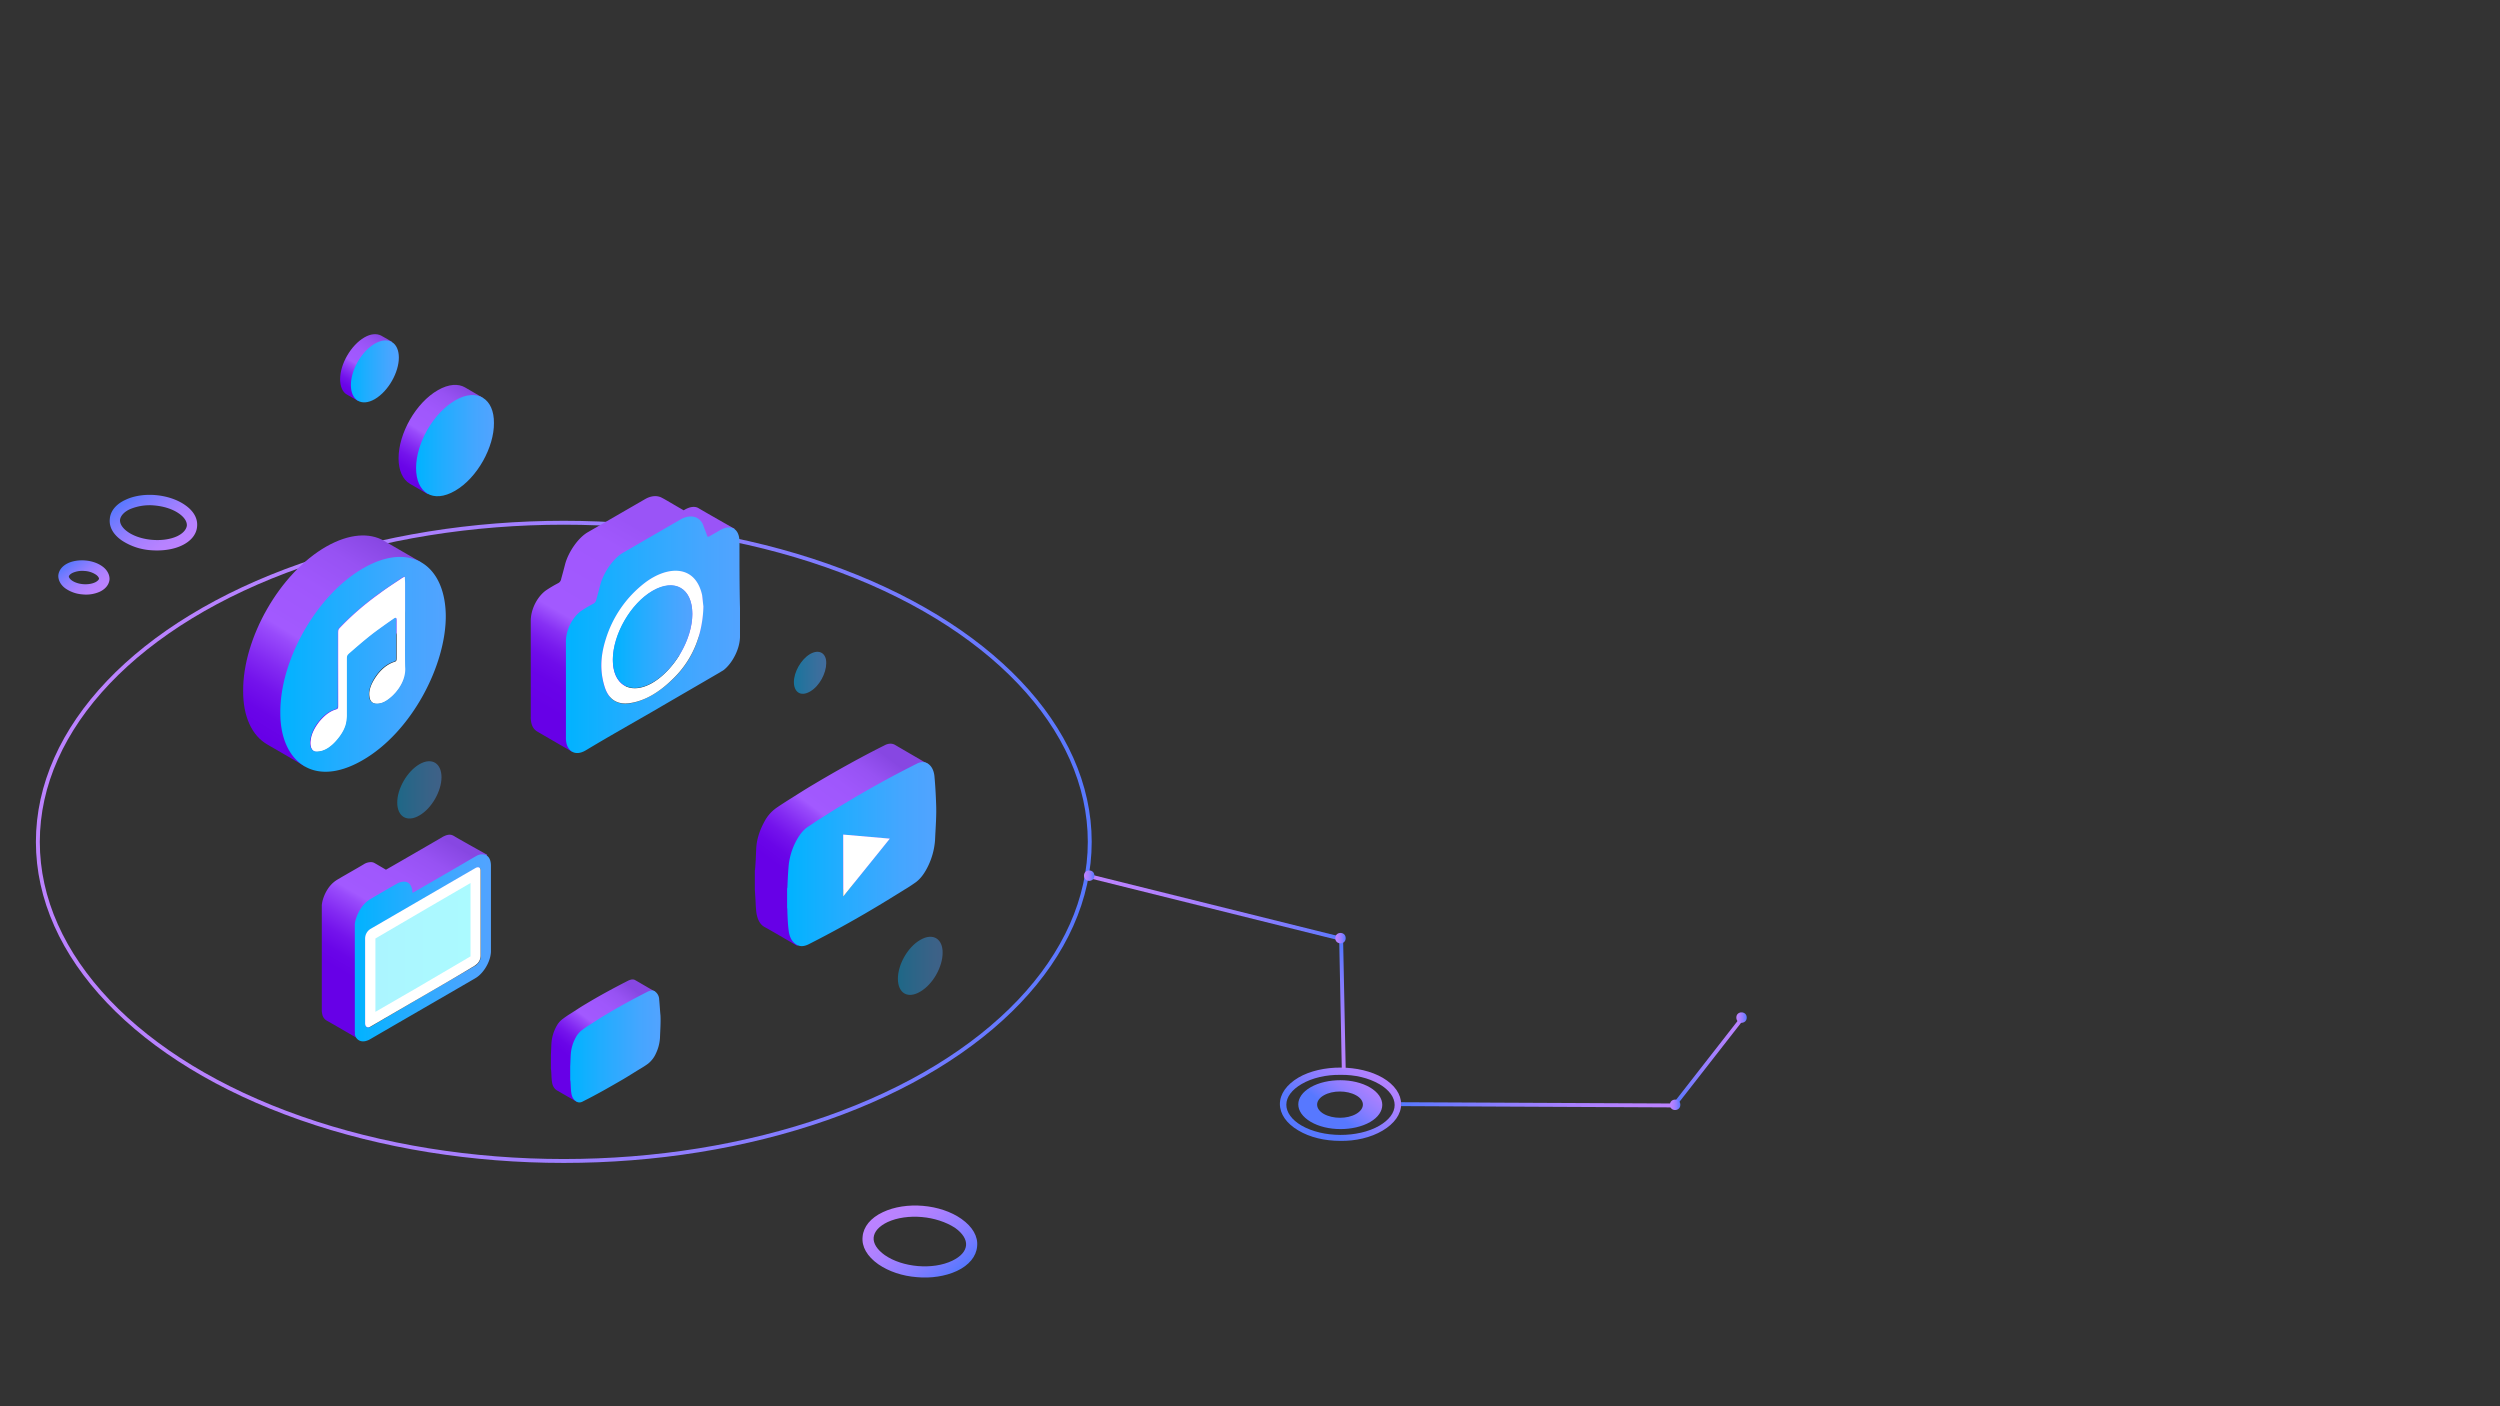 <svg xmlns="http://www.w3.org/2000/svg" xmlns:xlink="http://www.w3.org/1999/xlink" viewBox="0 0 1920 1080">
  <rect x="0" y="0" width="1920" height="1080" fill="#333333" stroke="none"/>
  <defs>
    <linearGradient id="linear-gradient" x1="1399.76" y1="5067.24" x2="1350.14" y2="5014.03" gradientTransform="matrix(1, -0.08, -0.08, -1, 65.83, 5983.59)" gradientUnits="userSpaceOnUse">
      <stop offset="0" stop-color="#bc82ff"/>
      <stop offset="0.18" stop-color="#b782ff"/>
      <stop offset="0.39" stop-color="#a980ff"/>
      <stop offset="0.61" stop-color="#917eff"/>
      <stop offset="0.85" stop-color="#707aff"/>
      <stop offset="1" stop-color="#5778ff"/>
    </linearGradient>
    <linearGradient id="linear-gradient-2" x1="1391.9" y1="5058.61" x2="1358.09" y2="5022.35" xlink:href="#linear-gradient"/>
    <linearGradient id="linear-gradient-3" x1="-192.32" y1="-3348.75" x2="-230.33" y2="-3389.52" gradientTransform="translate(44 3776.72) rotate(4.85)" xlink:href="#linear-gradient"/>
    <linearGradient id="linear-gradient-4" x1="-249.56" y1="-3310.51" x2="-272.19" y2="-3334.78" gradientTransform="translate(44 3776.72) rotate(4.85)" xlink:href="#linear-gradient"/>
    <linearGradient id="linear-gradient-5" x1="28.07" y1="335.05" x2="838.92" y2="335.05" gradientTransform="translate(-0.5 311.5)" xlink:href="#linear-gradient"/>
    <linearGradient id="linear-gradient-6" x1="610.21" y1="-3994.8" x2="635.1" y2="-3994.8" gradientTransform="translate(0 4512)" gradientUnits="userSpaceOnUse">
      <stop offset="0" stop-color="#00b3ff"/>
      <stop offset="0.32" stop-color="#1fadff"/>
      <stop offset="0.76" stop-color="#44a6ff"/>
      <stop offset="1" stop-color="#52a3ff"/>
    </linearGradient>
    <linearGradient id="linear-gradient-7" x1="690.13" y1="-3769.74" x2="724.53" y2="-3769.74" xlink:href="#linear-gradient-6"/>
    <linearGradient id="linear-gradient-8" x1="305.61" y1="-3904.88" x2="339.44" y2="-3904.88" xlink:href="#linear-gradient-6"/>
    <linearGradient id="linear-gradient-9" x1="313.64" y1="-4143.03" x2="356.93" y2="-4213.84" gradientTransform="translate(0 4512)" gradientUnits="userSpaceOnUse">
      <stop offset="0" stop-color="#6700e7"/>
      <stop offset="0.09" stop-color="#6a05e8"/>
      <stop offset="0.19" stop-color="#7413ec"/>
      <stop offset="0.29" stop-color="#832af2"/>
      <stop offset="0.41" stop-color="#984afb"/>
      <stop offset="0.45" stop-color="#a259ff"/>
      <stop offset="0.68" stop-color="#9f57fc"/>
      <stop offset="0.85" stop-color="#9752f3"/>
      <stop offset="0.99" stop-color="#8948e4"/>
      <stop offset="1" stop-color="#8747e2"/>
    </linearGradient>
    <linearGradient id="linear-gradient-10" x1="320.05" y1="-4169.28" x2="379.94" y2="-4169.28" xlink:href="#linear-gradient-6"/>
    <linearGradient id="linear-gradient-11" x1="266.1" y1="-4210.16" x2="292.64" y2="-4253.57" xlink:href="#linear-gradient-9"/>
    <linearGradient id="linear-gradient-12" x1="269.98" y1="-4226.26" x2="306.7" y2="-4226.26" xlink:href="#linear-gradient-6"/>
    <linearGradient id="linear-gradient-13" x1="443.04" y1="-3695.87" x2="485.36" y2="-3752.76" xlink:href="#linear-gradient-9"/>
    <linearGradient id="linear-gradient-14" x1="438.24" y1="-3707.81" x2="507.62" y2="-3707.81" xlink:href="#linear-gradient-6"/>
    <linearGradient id="linear-gradient-15" x1="273.03" y1="-3759.51" x2="337.3" y2="-3869.43" xlink:href="#linear-gradient-9"/>
    <linearGradient id="linear-gradient-16" x1="272.98" y1="-3783.6" x2="377.82" y2="-3783.6" xlink:href="#linear-gradient-6"/>
    <linearGradient id="linear-gradient-17" x1="288.82" y1="-3783.88" x2="361.86" y2="-3783.88" gradientTransform="translate(-0.5 4511.5)" gradientUnits="userSpaceOnUse">
      <stop offset="0" stop-color="#00dfff"/>
      <stop offset="0.14" stop-color="#00e2ff"/>
      <stop offset="1" stop-color="#00f0ff"/>
    </linearGradient>
    <linearGradient id="linear-gradient-18" x1="612.62" y1="-3835.69" x2="682.42" y2="-3929.52" xlink:href="#linear-gradient-9"/>
    <linearGradient id="linear-gradient-19" x1="605.04" y1="-3855.57" x2="719.44" y2="-3855.57" xlink:href="#linear-gradient-6"/>
    <linearGradient id="linear-gradient-20" x1="430.9" y1="-3959.71" x2="509" y2="-4096.18" gradientTransform="translate(0 4512)" gradientUnits="userSpaceOnUse">
      <stop offset="0" stop-color="#6700e7"/>
      <stop offset="0.13" stop-color="#6903e8"/>
      <stop offset="0.22" stop-color="#6f0cea"/>
      <stop offset="0.29" stop-color="#791bee"/>
      <stop offset="0.36" stop-color="#8730f4"/>
      <stop offset="0.42" stop-color="#994cfb"/>
      <stop offset="0.45" stop-color="#a259ff"/>
      <stop offset="0.86" stop-color="#a058fd"/>
      <stop offset="1" stop-color="#9a54f7"/>
    </linearGradient>
    <linearGradient id="linear-gradient-21" x1="435.15" y1="-4024.04" x2="568.52" y2="-4024.04" xlink:href="#linear-gradient-6"/>
    <linearGradient id="linear-gradient-22" x1="471.07" y1="-4022.57" x2="532.12" y2="-4022.57" xlink:href="#linear-gradient-6"/>
    <linearGradient id="linear-gradient-23" x1="201.97" y1="-3945.95" x2="293.63" y2="-4095.89" xlink:href="#linear-gradient-9"/>
    <linearGradient id="linear-gradient-24" x1="215.65" y1="-4001.29" x2="342.71" y2="-4001.29" xlink:href="#linear-gradient-6"/>
    <linearGradient id="linear-gradient-25" x1="446.64" y1="-2842.24" x2="397.07" y2="-2895.4" gradientTransform="translate(44 3776.72) rotate(4.85)" gradientUnits="userSpaceOnUse">
      <stop offset="0" stop-color="#5778ff"/>
      <stop offset="0.15" stop-color="#707aff"/>
      <stop offset="0.39" stop-color="#917eff"/>
      <stop offset="0.61" stop-color="#a980ff"/>
      <stop offset="0.82" stop-color="#b782ff"/>
      <stop offset="1" stop-color="#bc82ff"/>
    </linearGradient>
    <linearGradient id="linear-gradient-26" x1="493.28" y1="892.75" x2="738.42" y2="892.75" gradientTransform="matrix(0.77, -0.2, 0.06, 0.97, 410.6, -41.05)" xlink:href="#linear-gradient"/>
    <linearGradient id="linear-gradient-27" x1="-294.97" y1="253.92" x2="-49.83" y2="253.92" gradientTransform="matrix(-0.75, 0.38, -0.3, -0.93, 1130.74, 1148.77)" xlink:href="#linear-gradient"/>
    <linearGradient id="linear-gradient-28" x1="-536.48" y1="155.24" x2="-291.34" y2="155.24" gradientTransform="matrix(0.12, 0.47, -0.8, -0.47, 1486.88, 1081.3)" xlink:href="#linear-gradient"/>
    <linearGradient id="linear-gradient-29" x1="994.86" y1="784.89" x2="1074.98" y2="739.92" gradientTransform="matrix(1, -0.04, 0.05, 0.59, -42.66, 369.64)" xlink:href="#linear-gradient"/>
    <linearGradient id="linear-gradient-30" x1="1025.5" y1="720.5" x2="1033.47" y2="720.5" gradientTransform="matrix(1, 0, 0, 1, 0, 0)" xlink:href="#linear-gradient"/>
    <linearGradient id="linear-gradient-31" x1="1282.5" y1="848.5" x2="1290.47" y2="848.5" gradientTransform="matrix(1, 0, 0, 1, 0, 0)" xlink:href="#linear-gradient"/>
    <linearGradient id="linear-gradient-32" x1="832.5" y1="672.5" x2="840.47" y2="672.5" gradientTransform="matrix(1, 0, 0, 1, 0, 0)" xlink:href="#linear-gradient"/>
    <linearGradient id="linear-gradient-33" x1="1333.5" y1="781.5" x2="1341.47" y2="781.5" gradientTransform="matrix(1, 0, 0, 1, 0, 0)" xlink:href="#linear-gradient"/>
  </defs>
  <title>Portfolio_StepOne</title>
  <g id="Background">
    <rect width="1920" height="1080" fill="none"/>
  </g>
  <g id="StepOne">
    <path id="Ripple_Path_2" data-name="Ripple Path 2" d="M1029.81,876.7c-11.8,0-23.38-2.69-32.28-8.07-9.11-5.38-14.07-12.63-14.07-20.29s5.17-14.9,14.27-20.28c17.8-10.35,47-10.14,64.77.21,9.11,5.38,14.08,12.62,14.08,20.28s-5.18,14.9-14.28,20.29h0C1053.19,874.22,1041.4,876.91,1029.81,876.7ZM1030,826c-10.76-.21-21.73,2.28-29.8,7-7.45,4.34-11.8,9.93-11.8,15.93,0,5.8,4.14,11.6,11.59,15.94,16.35,9.53,43.25,9.73,59.8.21h0c7.45-4.35,11.8-9.94,11.8-15.94,0-5.79-4.14-11.59-11.59-15.94C1051.54,828.27,1040.78,825.78,1030,826Z" transform="translate(-0.5 -0.5)" fill="url(#linear-gradient)"/>
    <g id="Ripple_Path_1" data-name="Ripple Path 1">
      <path id="Ripple_path1" data-name="Ripple path1" d="M1052.78,835.72c-12.62-7.45-33.11-7.45-45.73-.21s-12.63,19,0,26.5,33.11,7.45,45.73.2C1065.19,855,1065.19,843.17,1052.78,835.72ZM1042,856c-6.83,3.94-17.8,3.94-24.83,0-6.83-3.93-6.83-10.35,0-14.28s17.79-3.93,24.83,0S1048.85,852.07,1042,856Z" transform="translate(-0.5 -0.5)" fill="url(#linear-gradient-2)"/>
    </g>
    <g id="Path_Circle_2" data-name="Path Circle 2">
      <g>
        <path d="M116.48,423.08a46.28,46.28,0,0,1-22.35-7.45c-6.62-4.55-9.93-10.35-9.31-16.56.41-6,4.76-11.38,12-14.69,13.45-6.42,33.52-4.56,45.73,3.93,6.62,4.55,9.93,10.35,9.31,16.56-.41,6-4.76,11.38-12,14.69h0C133.24,422.67,124.76,423.7,116.48,423.08Zm2.89-34.36a39,39,0,0,0-19.24,2.9c-4.35,2.07-7,5-7.45,8.07-.21,3.11,1.86,6.42,6,9.32,9.73,6.83,27.11,8.28,37.87,3.31h0c4.35-2.07,7-5,7.45-8.07.21-3.11-1.86-6.42-6-9.32C133,391.41,126.2,389.34,119.37,388.72Z" transform="translate(-0.5 -0.5)" fill="url(#linear-gradient-3)"/>
        <path d="M63.92,457a26.26,26.26,0,0,1-12.83-4.35c-3.93-2.69-6-6.62-5.8-10.35.42-3.93,3.11-7.24,7.45-9.31,7.66-3.52,19-2.69,26.08,2.28,3.93,2.69,6,6.62,5.79,10.35-.41,3.93-3.1,7.24-7.45,9.31A25.68,25.68,0,0,1,63.92,457Zm1.45-18a18.41,18.41,0,0,0-9.11,1.45c-1.65.83-2.69,1.86-2.9,2.69,0,.83.83,2.07,2.28,3.11,4.55,3.31,12.83,3.93,18,1.45,1.66-.83,2.69-1.87,2.9-2.7,0-.82-.83-2.07-2.28-3.1A17.42,17.42,0,0,0,65.37,439Z" transform="translate(-0.5 -0.5)" fill="url(#linear-gradient-4)"/>
      </g>
    </g>
    <ellipse id="Path_Circle_1" data-name="Path Circle 1" cx="433" cy="646.55" rx="403.93" ry="245.08" fill="none" stroke-miterlimit="10" stroke-width="3" stroke="url(#linear-gradient-5)"/>
    <path id="Element_Circle_S1_3" data-name="Element Circle S1 3" d="M622.63,502.8c-7,4.14-12.42,13.87-12.42,21.53,0,7.87,5.38,11.39,12.42,7.25,7.24-4.14,12.41-14.08,12.41-21.74C635.25,502.39,629.87,498.66,622.63,502.8Z" transform="translate(-0.5 -0.5)" opacity="0.52" fill="url(#linear-gradient-6)" style="isolation: isolate"/>
    <path id="Element_Circle_S1_2" data-name="Element Circle S1 2" d="M707.25,722.35c-9.72,5.59-17.17,19-17.17,29.81,0,11,7.45,15.73,17.17,9.93,9.94-5.79,17.18-19.25,17.18-29.81C724.63,721.73,717.19,716.55,707.25,722.35Z" transform="translate(-0.5 -0.5)" opacity="0.41" fill="url(#linear-gradient-7)" style="isolation: isolate"/>
    <path id="Element_Circle_S1_1" data-name="Element Circle S1 1" d="M322.58,587.44c-9.52,5.59-17,18.83-17,29.39,0,10.76,7.45,15.53,17,9.94,9.73-5.59,17-19,17-29.4C339.55,586.82,332.31,581.85,322.58,587.44Z" transform="translate(-0.5 -0.5)" opacity="0.41" fill="url(#linear-gradient-8)" style="isolation: isolate"/>
    <g id="Element_Circle_S2_2" data-name="Element Circle S2 2">
      <path d="M336.81,300.13c-17,9.72-30.22,33.32-30.22,52.37,0,9.1,3.11,16.35,8.9,19.66,5.18,2.9,13.45,7.87,13.45,7.87s37.87-44.72,37.66-62.72c0-6.21,4.56-11.39,4.56-11.39s-11.59-6.83-13.45-7.86C352.53,295,345.08,295.36,336.81,300.13Z" transform="translate(-0.5 -0.5)" fill="url(#linear-gradient-9)"/>
      <path d="M350.05,308c-17,9.94-30,33.12-30,52,0,19,13,27.32,30,17.39,17.18-9.94,30-33.75,29.8-52C380.06,307,367.23,298.06,350.05,308Z" transform="translate(-0.5 -0.5)" fill="url(#linear-gradient-10)"/>
    </g>
    <g id="Element_Crcle_S2_1" data-name="Element Crcle S2 1">
      <path d="M280.33,259.64c-10.35,6-18.62,20.49-18.62,32.08,0,5.59,1.86,10.15,5.58,12,3.11,1.86,8.28,4.76,8.28,4.76s23.18-27.32,23-38.5c0-3.73,2.9-7,2.9-7s-7-4.14-8.28-4.76C289.85,256.53,285.3,256.74,280.33,259.64Z" transform="translate(-0.5 -0.5)" fill="url(#linear-gradient-11)"/>
      <path d="M288.4,264.4c-10.35,6-18.42,20.28-18.42,31.88S278.05,313,288.4,307c10.55-6.21,18.42-20.7,18.42-31.88C306.82,263.78,299,258.4,288.4,264.4Z" transform="translate(-0.5 -0.5)" fill="url(#linear-gradient-12)"/>
    </g>
    <g id="Element_Box_S1_1" data-name="Element Box S1 1">
      <path d="M492.47,772.08c-.21-4.35,11.18-9.94,11.18-9.94s-13.46-7.86-15.32-8.9c-1.45-.83-2.89-.62-5,.21-11,5.59-22.15,11.59-33.11,18.21-3.93,2.28-7.87,5-11.8,7.46-1.65,1-3.52,2.27-5.17,3.51a17,17,0,0,0-5.59,6.42A31.13,31.13,0,0,0,424,801.88c-.21,2.9-.21,6-.42,8.91v9.31a9.87,9.87,0,0,0,.21,2.48c.21,2.9.21,6,.62,8.7.41,3.31,1.86,5.59,4.14,6.83l15.11,8.69s10.76-19.87,20.9-26.08c4.55-2.69,9.31-5.79,13.86-8.49,1.65-1,3.31-2.07,5-3.31a21,21,0,0,0,6-7.86,32.41,32.41,0,0,0,3.1-11.8C492.26,783.26,492.68,777.46,492.47,772.08Z" transform="translate(-0.5 -0.5)" fill="url(#linear-gradient-13)"/>
      <path d="M506.75,768.14a7.79,7.79,0,0,0-3.52-6.41c-1.45-.83-2.9-.62-5,.2-11,5.59-22.15,11.6-33.11,18.22-3.94,2.28-7.87,5-11.8,7.45-1.65,1-3.52,2.28-5.17,3.52a17,17,0,0,0-5.59,6.42,30.94,30.94,0,0,0-3.72,12.83c-.21,2.9-.21,6-.42,8.9v9.32a9.91,9.91,0,0,0,.21,2.48c.21,2.9.21,6,.62,8.7.41,3.31,1.86,5.58,4.14,6.83,1.45.82,3.1.82,5.17-.42,10.35-5.17,20.49-11,30.83-17,4.56-2.69,9.32-5.8,13.87-8.49,1.65-1,3.31-2.07,5-3.31a21,21,0,0,0,6-7.87,32.36,32.36,0,0,0,3.1-11.8c.21-5.79.62-11.59.41-17C507.37,776.42,507.16,772.28,506.75,768.14Z" transform="translate(-0.5 -0.5)" fill="url(#linear-gradient-14)"/>
    </g>
    <g id="Icon_File" data-name="Icon File">
      <path d="M349.19,642.56l-1.06-.52c-1.94-.88-4.22-.53-6.69.7a7.36,7.36,0,0,0-1.58.88c-14.26,8.27-28.51,16.55-42.94,24.82-4.23-2.46-7.75-4.57-8.45-4.93a6.14,6.14,0,0,0-2.47-.88,10.35,10.35,0,0,0-6.33,1.76c-6.51,3.88-13.2,7.57-19.71,11.45-5.28,3-9,8.1-11.27,14.79a26.85,26.85,0,0,0-1.05,4.92v81.87c.17.7.17,1.41.35,1.93a7.21,7.21,0,0,0,3.34,4.93c1.76.88,25,14.44,25,14.44s37.31-46.65,64.24-62.32c5.81-3.35,10.91-11.27,11.79-18.49a14.75,14.75,0,0,0,.18-2.81c0-21.66,22.17-58.1,22.17-58.1S351.3,644,349.19,642.56Z" transform="translate(-0.5 -0.5)" fill="url(#linear-gradient-15)"/>
      <g>
        <path d="M273,792.38V710.52a17.63,17.63,0,0,1,1.06-4.93c2.28-6.69,6-11.8,11.26-14.79,6.51-3.87,13.2-7.74,19.71-11.44a11.57,11.57,0,0,1,6.34-1.76c3,.35,4.92,2.46,5.63,6,.17.88.17,1.76.35,2.64.18,0,.18-.17.35-.17,15.84-9.16,31.68-18.31,47.35-27.47.52-.35,1.05-.52,1.58-.88a8.39,8.39,0,0,1,6.69-.7q4.21,1.85,4.22,8.45v65a15.82,15.82,0,0,1-.18,2.82c-.88,7-6,15.14-11.79,18.48-26.92,15.67-53.85,31.16-80.78,46.83a12.69,12.69,0,0,1-2.29,1.06c-4.57,1.76-8.62-.35-9.5-4.93A9.45,9.45,0,0,0,273,792.38Zm52.45-26.93c13.37-7.75,26.75-15.5,40.3-23.42a1.75,1.75,0,0,0,.88-.7,9,9,0,0,0,3.17-6.52v-66c-.36-2.12-2.12-2.65-4-1.41C339,682.88,312.05,698.55,285.3,714a9.17,9.17,0,0,0-4.22,7.22v65.31c0,2.82,1.76,3.7,4.22,2.47C298.5,781.11,311.87,773.37,325.43,765.45Z" transform="translate(-0.5 -0.5)" fill="url(#linear-gradient-16)"/>
        <path d="M325.43,765.45c-13.38,7.74-26.75,15.49-40.31,23.41-2.28,1.41-4.22.35-4.22-2.46V721.08a8.75,8.75,0,0,1,4.22-7.22c26.75-15.49,53.68-31.16,80.43-46.65,2.11-1.23,3.7-.7,4.05,1.41v66a8.89,8.89,0,0,1-3.17,6.51,4,4,0,0,0-.88.71C352.18,750,338.8,757.7,325.43,765.45Z" transform="translate(-0.5 -0.5)" fill="#fff"/>
        <polygon points="288.32 720.76 328.97 696.99 361.36 678.15 361.36 734.49 320.88 758.26 288.32 777.09 288.32 720.76" opacity="0.33" fill="url(#linear-gradient-17)" style="isolation: isolate"/>
      </g>
    </g>
    <g id="Icon_Video" data-name="Icon Video">
      <path d="M694.64,603.79c-.2-7,18.42-16.56,18.42-16.56s-22.14-12.83-25.25-14.7c-2.27-1.24-5-1.24-8.07.42-18.21,9.11-36.42,19.25-54.83,30.22-6.63,3.93-13,8.07-19.66,12.21-2.9,1.87-5.8,3.73-8.49,5.59a29.92,29.92,0,0,0-9.31,10.76c-3.93,7.25-6,14.29-6.21,21.33-.2,5-.41,9.93-.82,14.9a1.83,1.83,0,0,1-.21,1v14.29c0,1.24.21,2.69.21,3.93.41,4.76.41,9.73,1,14.28.83,5.38,2.9,9.32,6.62,11.18C590.56,713.91,612.9,727,612.9,727s17.59-32.7,34.56-42.85c7.66-4.55,15.32-9.31,23-14.07,2.69-1.66,5.38-3.52,8.28-5.38,4.34-3.11,7.45-7.87,9.93-13a53.3,53.3,0,0,0,5.17-19.46C694.44,622.42,695.06,612.9,694.64,603.79Z" transform="translate(-0.5 -0.5)" fill="url(#linear-gradient-18)"/>
      <g>
        <path d="M605,697.35V683.07c0-.41.21-.62.21-1,.21-5,.41-9.93.83-14.9a50.87,50.87,0,0,1,6.2-21.32c2.49-4.55,5.38-8.28,9.32-10.76,2.89-1.87,5.79-3.94,8.48-5.59,6.62-4.14,13-8.28,19.66-12.21,18.21-11,36.63-21.12,54.84-30.23,3.1-1.65,5.79-1.65,8.07-.41,3.31,1.86,5.17,5.59,5.58,10.35.62,6.83,1,13.66,1.24,20.7.42,9.11-.41,18.63-.82,28.15a54.63,54.63,0,0,1-5.18,19.46c-2.48,5.17-5.58,9.93-9.93,13-2.69,1.86-5.38,3.72-8.28,5.38-7.65,4.76-15.31,9.52-23,14.08-17,10.14-33.93,19.45-50.69,27.94-3.32,1.66-6.21,1.86-8.7.62-3.72-1.86-6-5.79-6.62-11.18-.62-4.55-.82-9.52-1-14.28A23.6,23.6,0,0,0,605,697.35Zm43-8.28c12-14.9,23.8-29.6,35.8-44.5l-35.8-3.11Z" transform="translate(-0.5 -0.5)" fill="url(#linear-gradient-19)"/>
        <path d="M648.08,689.07V641.46l35.8,3.11C671.88,659.47,660.08,674.17,648.08,689.07Z" transform="translate(-0.5 -0.5)" fill="#fff"/>
      </g>
    </g>
    <g id="Icon_Image" data-name="Icon Image">
      <path d="M537,390.79c-2.69-1.65-6.62-1.24-10.76,1.24-.21.21-.62.21-.62.42-7.24-4.14-15.52-9.11-16.55-9.52-3.52-2.07-8.28-1.87-13,.82l-44.08,25.46c-7.24,4.14-14.69,14.7-17.38,24.22-1,3.94-2.07,7.87-3.1,11.59a4.49,4.49,0,0,1-2.28,3.32,94.08,94.08,0,0,0-9.73,5.79c-6.82,5.18-11.38,14.7-11.38,23.19V551a16.51,16.51,0,0,0,.21,3.31c.41,3.31,1.86,6.21,4.55,7.86s27.11,15.74,27.11,15.74,17.38-36.85,34.35-46.58c17.38-10.14,34.56-20.08,51.94-30.22.83-.62,1.86-1,2.9-1.86,6.83-5.59,12.21-16.56,12.21-25.46V452.06c0-17.18,23.38-45.33,23.38-45.33S539.65,392.45,537,390.79Z" transform="translate(-0.5 -0.5)" fill="url(#linear-gradient-20)"/>
      <g>
        <path d="M568.41,416.67c0-10.15-6.41-13.87-15.1-8.9-2.69,1.65-5.38,3.1-7.86,4.55-1,.62-1.66.62-1.87-.41-1-2.9-2.07-5.39-3.1-8.28-2.69-6.63-9.93-8.49-17.38-4.14Q501.05,412.21,479,425c-7.24,4.14-14.69,14.69-17.38,24.21-1,3.94-2.07,7.87-3.11,11.6a4.46,4.46,0,0,1-2.27,3.31,94.08,94.08,0,0,0-9.73,5.79c-6.83,5.18-11.38,14.7-11.38,23.19v73.69a16.46,16.46,0,0,0,.21,3.31c.83,6.62,6.41,11.8,15.1,6.62,17.18-10.35,34.15-19.87,51.32-29.8,17.38-10.15,34.56-20.08,51.94-30.22.83-.63,1.86-1,2.9-1.87,6.83-5.59,12.21-16.56,12.21-25.46V467.59C568.41,451,568.41,433.85,568.41,416.67ZM538.2,485.39a73.69,73.69,0,0,1-21.31,37.05c-10.35,9.94-20.9,15.94-31.25,18-10.76,2.07-17.79-2.28-21.1-13.25-2.9-9.93-3.32-21.11,1-35,6-18.63,16.35-33.33,30.42-44.09,17.38-13,38.28-13.87,43.66,9.52.62,2.69.62,5.8,1,8.7A89,89,0,0,1,538.2,485.39Z" transform="translate(-0.5 -0.5)" fill="url(#linear-gradient-21)"/>
        <path d="M496,447.92A86.86,86.86,0,0,0,465.57,492c-4.35,13.87-3.93,25-1,35,3.1,11,10.34,15.32,21.1,13.25,10.35-1.86,20.9-7.86,31.25-18a74.58,74.58,0,0,0,21.31-37.05,89,89,0,0,0,2.49-19c-.42-3.11-.62-6-1-8.7C534.48,434.05,513.37,434.88,496,447.92Zm5.59,77c-16.77,9.72-30.42,1.86-30.42-17.6s13.86-43.26,30.62-53c17-9.73,30.42-1.86,30.42,17.8C532.2,491.6,518.34,515,501.58,524.93Z" transform="translate(-0.5 -0.5)" fill="#fff"/>
        <path d="M501.78,454.13c-17,9.73-30.62,33.54-30.62,53s13.65,27.33,30.42,17.6c17-9.73,30.62-33.33,30.62-52.79C532.2,452.27,518.75,444.4,501.78,454.13Z" transform="translate(-0.5 -0.5)" fill="url(#linear-gradient-22)"/>
      </g>
    </g>
    <g id="Icon_Audio" data-name="Icon Audio">
      <path d="M251.19,420.19c-36,20.49-64.15,70.58-63.94,110.74-.21,19.46,6.62,34.77,19,41.6,11,6.21,28.35,16.56,28.35,16.56s80.08-94.59,79.66-132.68c-.2-13,9.73-24,9.73-24l-28.56-16.56C284.3,409.42,268.78,410.25,251.19,420.19Z" transform="translate(-0.5 -0.5)" fill="url(#linear-gradient-23)"/>
      <g>
        <path d="M312,481V449.16a36.18,36.18,0,0,0-.21-4.76c0-1-.41-1.24-1.24-.62a11.33,11.33,0,0,0-2.07,1.24c-5.59,3.73-11.17,7.25-16.55,11.39a212,212,0,0,0-29,24.84c-2.48,2.69-2.69,2.28-2.69,6.21V541.9c0,2.9,0,2.9-2.48,3.72-4.34,1.45-8.28,4.56-12.21,9.32-3.31,4.35-5.79,8.9-6.41,13.87-.83,5.17,1,9.11,4.34,9.11,5.59.2,11.18-2.9,16.76-9.73,3.73-4.56,6.42-9.52,6.83-14.91a26,26,0,0,0,.21-3.93v-42c0-3.1,0-3.1,2.69-5.59,6-5.38,12.21-10.76,18.42-15.32,4.76-3.52,9.52-7,14.48-10.35,2.07-1.44,2.28-1.24,2.28,1.25v28.15c0,2.69-.21,2.9-2.28,3.52-5.17,1.86-10.14,5.79-14.28,12.21-3.1,4.76-5,9.52-4.34,14.07.41,4.35,2.9,6,6.41,5.8,3.94-.21,7.87-2.48,11.8-6.21,5.79-5.59,10.14-13.45,10.14-21.94C312,502.16,312,491.6,312,481Z" transform="translate(-0.5 -0.5)" fill="#fff"/>
        <path d="M279.75,436.75c-36,20.49-64.15,70.58-63.95,110.74-.41,36.64,24.63,59,62.91,37,38.08-21.73,64.56-73.48,64.15-111.57C342.24,433.85,315.13,416.46,279.75,436.75Zm22.34,97.9c-3.93,3.73-7.86,6.21-11.79,6.21-3.52.21-6-1.45-6.42-5.79-.41-4.56,1.45-9.32,4.35-14.08,4.14-6.41,8.9-10.35,14.28-12.21,2.27-.83,2.27-1,2.27-3.52V477.11c0-2.48-.2-2.69-2.27-1.24-4.76,3.31-9.73,6.83-14.49,10.35-6.2,4.76-12.21,9.93-18.41,15.31-2.69,2.28-2.69,2.49-2.69,5.59v42a24.78,24.78,0,0,1-.21,3.94c-.41,5.38-3.1,10.35-6.83,14.9-5.59,6.83-11.17,9.94-16.76,9.73-3.31-.21-5.17-3.93-4.35-9.11a31.46,31.46,0,0,1,6.42-13.87c3.72-4.76,7.86-7.86,12.21-9.31,2.27-.83,2.48-.83,2.48-3.73V487.25c0-3.93.21-3.52,2.69-6.21a228.55,228.55,0,0,1,29-24.84c5.59-3.93,11.18-7.66,16.56-11.38.62-.42,1.44-.83,2.07-1.24.82-.42,1.24-.21,1.24.62,0,1.65.2,3.1.2,4.76v31.88c0,10.55-.2,21.11,0,31.67C312.44,521,307.89,529.07,302.09,534.65Z" transform="translate(-0.5 -0.5)" fill="url(#linear-gradient-24)"/>
      </g>
    </g>
    <g id="Path_Circle_2-2" data-name="Path Circle 2">
      <path d="M704.58,981.35c-11-.83-21.53-4.35-29.6-9.94-8.48-6-12.83-13.45-12-21.11.62-7.66,6.21-14.49,15.52-18.84,17.8-8.48,44.29-6.21,60.43,5.18,8.48,6,12.83,13.45,12,21.11-.62,7.66-6.21,14.49-15.52,18.84C726.51,980.73,715.34,982.38,704.58,981.35Zm3.93-46.16c-9.32-.83-19,.41-26.49,3.93-6.42,3.11-10.14,7.25-10.55,11.8s2.69,9.32,8.48,13.46c13.66,9.52,36.83,11.59,51.94,4.34h0c6.41-3.1,10.14-7.24,10.55-11.8s-2.69-9.31-8.48-13.45C726.92,938.92,717.82,936,708.51,935.19Z" transform="translate(-0.5 -0.5)" fill="url(#linear-gradient-25)"/>
    </g>
    <g id="Wire_Path" data-name="Wire Path">
      <line id="Wire_Path_1" x1="837" y1="673" x2="1030" y2="721" fill="none" stroke-miterlimit="10" stroke-width="3" stroke="url(#linear-gradient-26)"/>
      <line id="Wire_Path_3" x1="1289" y1="849" x2="1076" y2="848" fill="none" stroke-miterlimit="10" stroke-width="3" stroke="url(#linear-gradient-27)"/>
      <line id="Wire_Path_4" x1="1338" y1="782" x2="1286.5" y2="848" fill="none" stroke-miterlimit="10" stroke-width="3" stroke="url(#linear-gradient-28)"/>
      <line id="Wire_Path_2" x1="1032" y1="821" x2="1030" y2="721" fill="none" stroke-miterlimit="10" stroke-width="3" stroke="url(#linear-gradient-29)"/>
      <circle id="Path_Connector_Blip_Content" cx="1029.5" cy="720.5" r="4" fill="url(#linear-gradient-30)"/>
      <circle id="Path_Connector_Blip_Laptop" cx="1286.5" cy="848.5" r="4" fill="url(#linear-gradient-31)"/>
      <circle id="Path_Connector_Content" cx="836.5" cy="672.5" r="4" fill="url(#linear-gradient-32)"/>
      <circle id="Path_Connector_Laptop" cx="1337.5" cy="781.5" r="4" fill="url(#linear-gradient-33)"/>
    </g>
  </g>
</svg>
